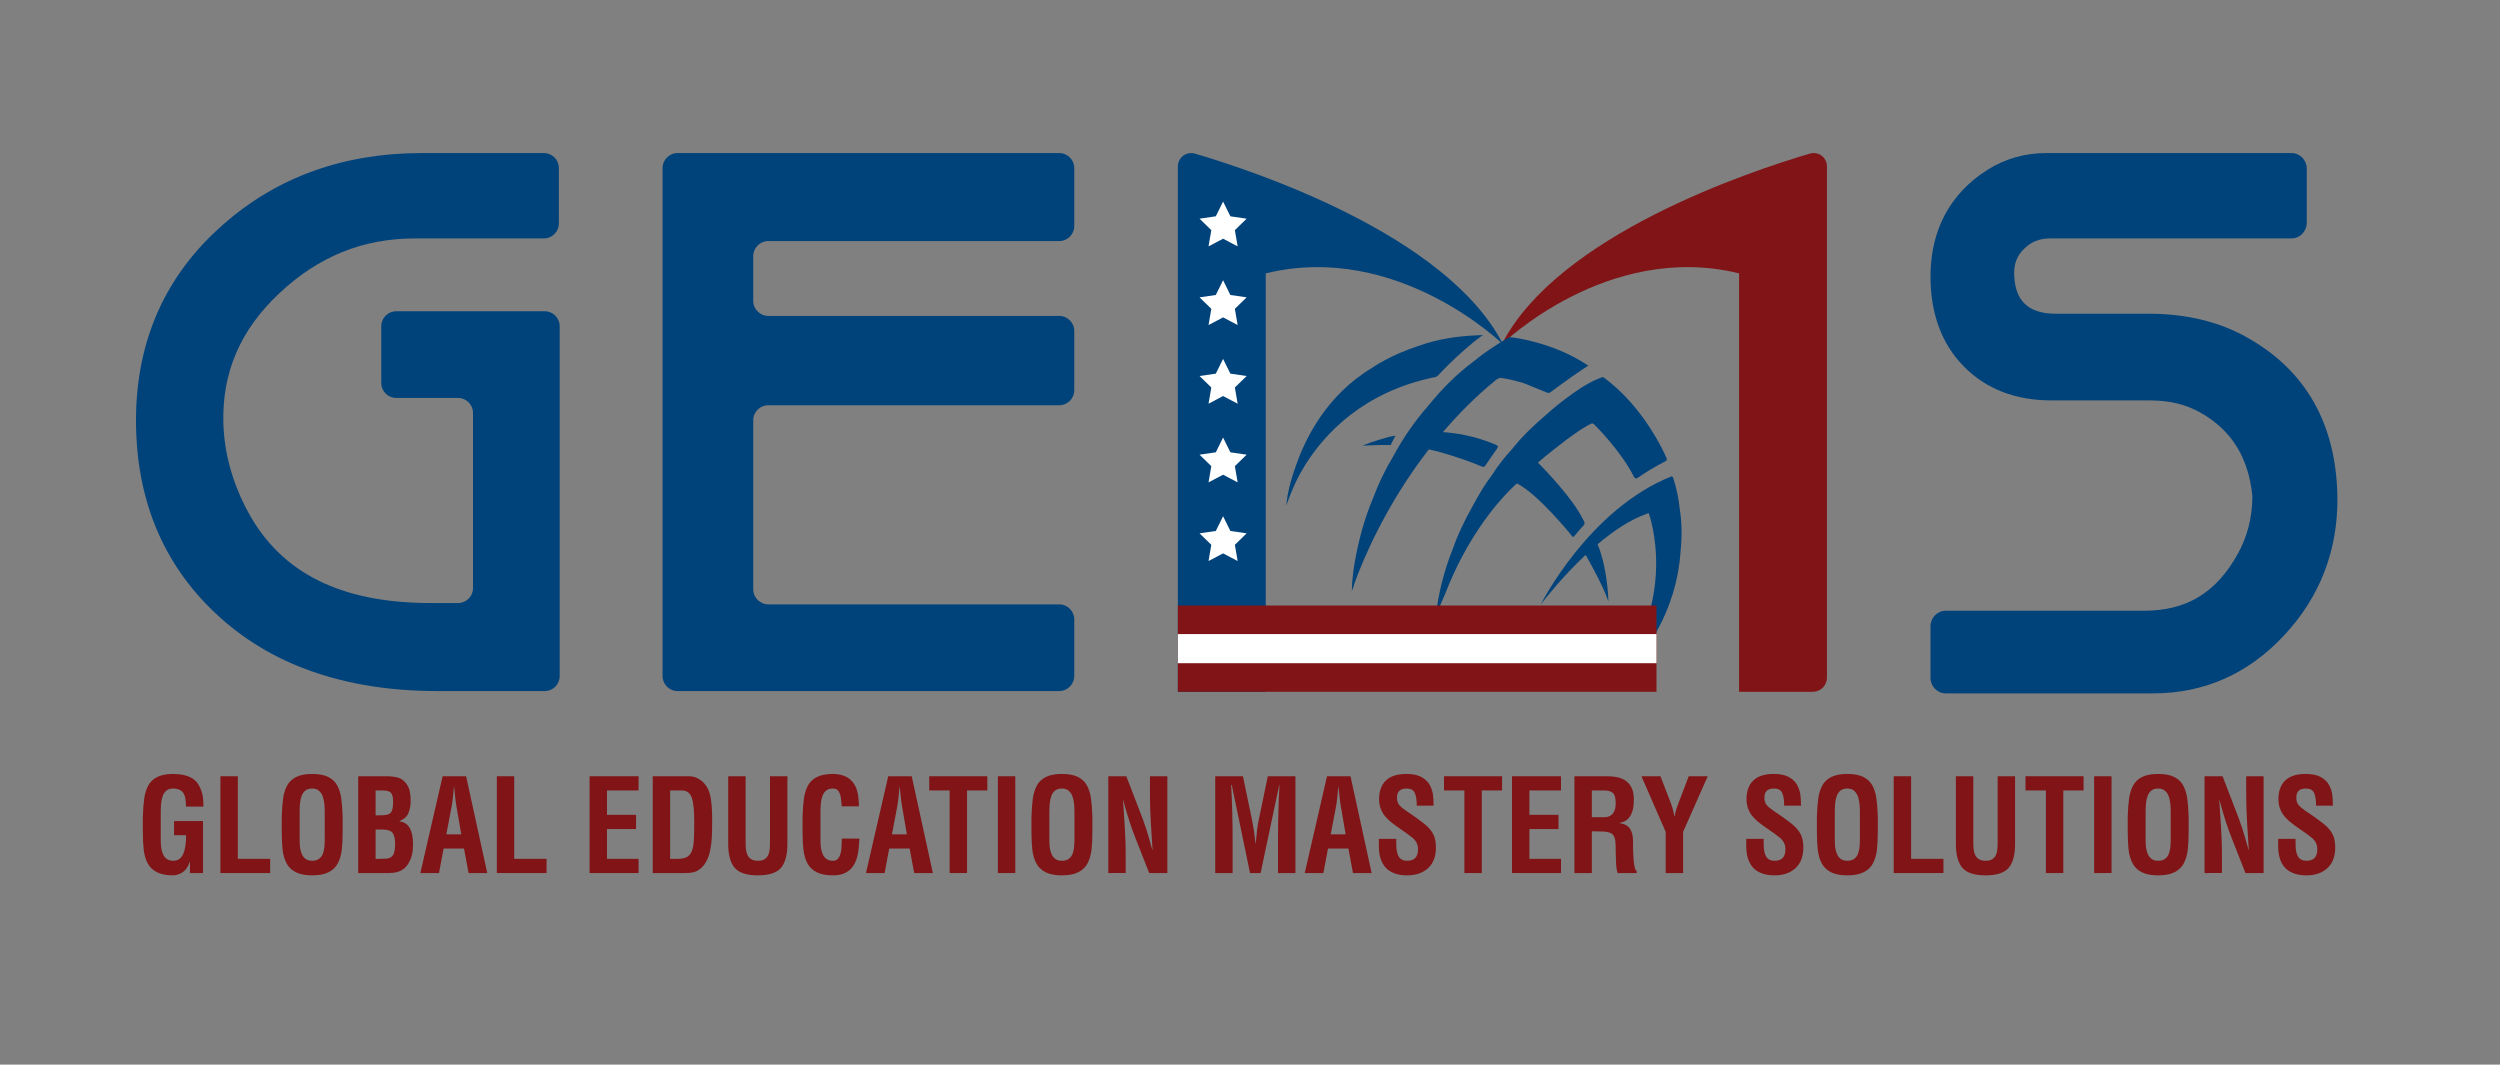 <?xml version="1.0" encoding="UTF-8" standalone="no"?>
<!-- Created with Inkscape (http://www.inkscape.org/) -->

<svg
   version="1.1"
   id="svg2"
   width="443.556"
   height="188.889"
   viewBox="0 0 443.556 188.889"
   sodipodi:docname="GEMS logo 2024 final.ai"
   xmlns:inkscape="http://www.inkscape.org/namespaces/inkscape"
   xmlns:sodipodi="http://sodipodi.sourceforge.net/DTD/sodipodi-0.dtd"
   xmlns="http://www.w3.org/2000/svg"
   xmlns:svg="http://www.w3.org/2000/svg">
  <rect x="0" y="0" width="443.556" height="188.889" fill="#808080" stroke="none"/>
  <defs
     id="defs6">
    <clipPath
       clipPathUnits="userSpaceOnUse"
       id="clipPath16">
      <path
         d="M 0,141.667 H 332.667 V 0 H 0 Z"
         id="path14" />
    </clipPath>
  </defs>
  <sodipodi:namedview
     id="namedview4"
     pagecolor="#ffffff"
     bordercolor="#000000"
     borderopacity="0.25"
     inkscape:showpageshadow="2"
     inkscape:pageopacity="0.0"
     inkscape:pagecheckerboard="0"
     inkscape:deskcolor="#d1d1d1" />
  <g
     id="g8"
     inkscape:groupmode="layer"
     inkscape:label="GEMS logo 2024 final"
     transform="matrix(1.333,0,0,-1.333,0,188.889)">
    <g
       id="g10">
      <g
         id="g12"
         clip-path="url(#clipPath16)">
        <g
           id="g18"
           transform="translate(72.504,100.274)">
          <path
             d="m 0,0 h -19.767 c -1.099,0 -1.99,-0.891 -1.99,-1.989 v -7.56 c 0,-1.099 0.891,-1.99 1.99,-1.99 h 8.23 c 1.099,0 1.989,-0.89 1.989,-1.989 v -23.32 c 0,-1.099 -0.89,-1.989 -1.989,-1.989 h -3.611 c -11.974,0 -19.94,3.975 -24.355,12.151 -2.071,3.834 -3.171,7.837 -3.274,11.888 -0.154,6.706 2.275,12.32 7.422,17.166 5.236,4.93 11.151,7.326 18.084,7.326 h 5.057 0.462 1.816 2.441 2.278 2.44 2.278 0.391 c 0.578,0 1.094,0.251 1.458,0.645 0.327,0.354 0.532,0.824 0.532,1.345 v 7.383 c 0,1.099 -0.891,1.989 -1.99,1.989 h -0.391 -2.278 -2.44 -2.278 -2.441 -1.816 -0.462 -4.172 c -10.378,0 -19.266,-3.203 -26.402,-9.504 -7.707,-6.729 -11.614,-15.503 -11.614,-26.079 0,-10.404 3.544,-19.026 10.529,-25.625 7.282,-6.901 17.244,-10.401 29.61,-10.401 H 0 c 1.099,0 1.99,0.891 1.99,1.99 V -1.989 C 1.99,-0.891 1.099,0 0,0"
             style="fill:#00427a;fill-opacity:1;fill-rule:nonzero;stroke:none"
             id="path20" />
        </g>
        <g
           id="g22"
           transform="translate(299.075,96.792)">
          <path
             d="m 0,0 c -3.704,2.093 -8.109,3.154 -13.095,3.154 h -12.404 c -1.391,0 -2.53,0.276 -3.387,0.786 -0.93,0.597 -2.01,1.646 -2.103,4.454 -0.034,1.409 0.361,2.447 1.28,3.365 0.969,0.969 2.087,1.42 3.516,1.42 H 5.94 c 0.588,0 1.112,0.264 1.48,0.679 0.33,0.372 0.537,0.864 0.537,1.41 v 7.181 c 0,1.154 -0.903,2.089 -2.017,2.089 h -7.028 -25.625 c -2.863,0 -5.513,-0.76 -7.873,-2.259 -4.934,-3.128 -7.541,-8.024 -7.541,-14.157 0,-4.983 1.506,-9.031 4.476,-12.027 2.942,-2.972 6.856,-4.48 11.632,-4.48 h 13.098 c 2.634,0 4.866,-0.55 6.829,-1.683 4.037,-2.325 6.262,-5.898 6.795,-10.918 0.012,-0.116 0.018,-0.236 0.015,-0.352 -0.049,-2.753 -0.69,-5.207 -1.954,-7.489 -2.855,-5.152 -6.812,-7.552 -12.452,-7.552 H -40.11 c -1.114,0 -2.017,-0.935 -2.017,-2.089 v -6.822 c 0,-1.153 0.903,-2.088 2.017,-2.088 h 27.631 c 6.798,0 12.669,2.608 17.45,7.752 4.753,5.114 7.129,11.274 7.063,18.331 C 11.896,-11.548 7.842,-4.38 0,0"
             style="fill:#00427a;fill-opacity:1;fill-rule:nonzero;stroke:none"
             id="path24" />
        </g>
        <g
           id="g26"
           transform="translate(102.265,109.615)">
          <path
             d="m 0,0 h 38.712 c 1.11,0 2.01,0.9 2.01,2.01 v 7.696 c 0,1.11 -0.9,2.009 -2.01,2.009 h -50.78 c -1.11,0 -2.01,-0.899 -2.01,-2.009 v -67.59 c 0,-1.11 0.9,-2.01 2.01,-2.01 h 50.78 c 0.598,0 1.129,0.267 1.497,0.682 0.315,0.355 0.513,0.816 0.513,1.328 v 7.519 c 0,1.11 -0.9,2.01 -2.01,2.01 H 31.249 0 c -1.11,0 -2.01,0.9 -2.01,2.01 v 22.484 c 0,1.11 0.9,2.009 2.01,2.009 h 38.712 c 1.11,0 2.01,0.9 2.01,2.01 v 7.873 c 0,1.11 -0.9,2.009 -2.01,2.009 L 0,-9.96 c -1.11,0 -2.01,0.9 -2.01,2.01 v 5.94 C -2.01,-0.9 -1.11,0 0,0"
             style="fill:#00427a;fill-opacity:1;fill-rule:nonzero;stroke:none"
             id="path28" />
        </g>
        <g
           id="g30"
           transform="translate(243.166,119.556)">
          <path
             d="m 0,0 v -68.049 c 0,-1.039 -0.842,-1.882 -1.881,-1.882 h -9.813 v 55.694 c -17.543,4.291 -31.588,-9.456 -31.588,-9.456 7.425,14.574 33.207,23.101 41.02,25.394 C -1.127,2.034 0,1.182 0,0"
             style="fill:#801416;fill-opacity:1;fill-rule:nonzero;stroke:none"
             id="path32" />
        </g>
        <g
           id="g34"
           transform="translate(156.776,119.547)">
          <path
             d="m 0,0 v -69.922 h 11.694 v 55.693 c 17.543,4.292 31.588,-9.456 31.588,-9.456 C 35.86,-9.115 10.094,-0.589 2.27,1.708 1.132,2.042 0,1.186 0,0"
             style="fill:#00427a;fill-opacity:1;fill-rule:nonzero;stroke:none"
             id="path36" />
        </g>
        <g
           id="g38"
           transform="translate(162.793,114.874)">
          <path
             d="M 0,0 0.969,-1.963 3.135,-2.278 1.568,-3.806 1.938,-5.964 0,-4.945 l -1.938,-1.019 0.37,2.158 -1.567,1.528 2.166,0.315 z"
             style="fill:#ffffff;fill-opacity:1;fill-rule:nonzero;stroke:none"
             id="path40" />
        </g>
        <g
           id="g42"
           transform="translate(162.793,104.403)">
          <path
             d="M 0,0 0.969,-1.963 3.135,-2.278 1.568,-3.806 1.938,-5.964 0,-4.945 l -1.938,-1.019 0.37,2.158 -1.567,1.528 2.166,0.315 z"
             style="fill:#ffffff;fill-opacity:1;fill-rule:nonzero;stroke:none"
             id="path44" />
        </g>
        <g
           id="g46"
           transform="translate(162.793,93.933)">
          <path
             d="M 0,0 0.969,-1.963 3.135,-2.278 1.568,-3.806 1.938,-5.964 0,-4.945 l -1.938,-1.019 0.37,2.158 -1.567,1.528 2.166,0.315 z"
             style="fill:#ffffff;fill-opacity:1;fill-rule:nonzero;stroke:none"
             id="path48" />
        </g>
        <g
           id="g50"
           transform="translate(162.793,83.463)">
          <path
             d="M 0,0 0.969,-1.963 3.135,-2.278 1.568,-3.806 1.938,-5.964 0,-4.945 l -1.938,-1.019 0.37,2.158 -1.567,1.528 2.166,0.315 z"
             style="fill:#ffffff;fill-opacity:1;fill-rule:nonzero;stroke:none"
             id="path52" />
        </g>
        <g
           id="g54"
           transform="translate(162.793,72.993)">
          <path
             d="M 0,0 0.969,-1.963 3.135,-2.278 1.568,-3.806 1.938,-5.964 0,-4.945 l -1.938,-1.019 0.37,2.158 -1.567,1.528 2.166,0.315 z"
             style="fill:#ffffff;fill-opacity:1;fill-rule:nonzero;stroke:none"
             id="path56" />
        </g>
        <g
           id="g58"
           transform="translate(183.536,83.162)">
          <path
             d="m 0,0 c -0.736,-0.214 -1.442,-0.463 -2.137,-0.753 -0.031,-0.012 -0.05,-0.019 -0.05,-0.019 1.679,0.076 2.643,0.089 3.175,0.087 0.403,-0.002 0.566,-0.012 0.566,-0.012 L 2.2,0.553 C 1.622,0.485 0.787,0.252 0,0"
             style="fill:#00427a;fill-opacity:1;fill-rule:nonzero;stroke:none"
             id="path60" />
        </g>
        <g
           id="g62"
           transform="translate(205.286,89.727)">
          <path
             d="m 0,0 c 0.07,-0.031 0.139,-0.062 0.208,-0.094 0.023,-0.003 0.05,-0.007 0.05,-0.007 0,0 -0.094,0.038 -0.258,0.101"
             style="fill:#00427a;fill-opacity:1;fill-rule:nonzero;stroke:none"
             id="path64" />
        </g>
        <g
           id="g66"
           transform="translate(192.769,93.142)">
          <path
             d="M 0,0 C 0.036,0.035 0.069,0.068 0.105,0.104 0.07,0.069 0.035,0.035 0,0"
             style="fill:#00427a;fill-opacity:1;fill-rule:nonzero;stroke:none"
             id="path68" />
        </g>
        <g
           id="g70"
           transform="translate(197.217,97.1)">
          <path
             d="m 0,0 c -0.203,-0.004 -0.403,-0.023 -0.606,-0.031 -2.623,-0.097 -5.184,-0.49 -7.656,-1.358 -3.975,-1.273 -6.302,-2.954 -6.302,-2.954 -6.099,-3.644 -8.997,-9.45 -10.345,-13.555 -0.072,-0.21 -0.151,-0.416 -0.217,-0.628 -0.399,-1.264 -0.717,-2.547 -0.862,-3.867 -0.028,-0.2 -0.038,-0.308 -0.038,-0.308 0.446,1.231 0.926,2.443 1.511,3.613 0.297,0.595 0.629,1.164 0.97,1.726 2.655,4.271 7.838,9.853 17.367,11.781 0.235,0.039 0.365,0.203 0.505,0.354 0.399,0.434 0.808,0.855 1.225,1.269 0.035,0.034 0.071,0.068 0.106,0.103 1.172,1.137 2.829,2.662 4.319,3.73 0.062,0.045 0.126,0.093 0.187,0.136 z"
             style="fill:#00427a;fill-opacity:1;fill-rule:nonzero;stroke:none"
             id="path72" />
        </g>
        <g
           id="g74"
           transform="translate(223.335,65.525)">
          <path
             d="M 0,0 C 0.006,0.03 0.012,0.061 0.018,0.092 0.049,0.267 0.077,0.444 0.104,0.622 0.206,1.22 0.279,1.823 0.319,2.433 0.338,2.658 0.36,2.88 0.374,3.108 0.552,4.934 0.515,6.754 0.221,8.568 0.089,9.882 -0.19,11.166 -0.588,12.423 h 0.001 c -0.005,0.034 -0.017,0.051 -0.024,0.078 -0.013,0.04 -0.023,0.079 -0.035,0.119 -0.001,0.001 -0.002,0 -0.003,0.002 -0.081,0.152 -0.2,0.152 -0.2,0.152 C -11.89,8.399 -18.27,-4.285 -18.27,-4.285 c 0,0 0.02,0.025 0.057,0.074 0.39,0.51 2.762,3.568 5.926,6.534 0.197,-0.342 1.804,-3.142 2.684,-5.275 l 0.35,-0.93 c -0.016,0.621 -0.059,1.207 -0.119,1.761 -0.313,3.26 -1.052,5.22 -1.325,5.855 2.027,1.715 4.264,3.248 6.468,4.026 l 0.042,0.016 c 0,0 0.267,0.138 0.302,0.079 0.035,-0.059 4.337,-11.867 -5.314,-23.161 0,0 0.065,0.045 0.176,0.129 0.149,0.101 0.3,0.201 0.434,0.319 0.093,0.081 0.18,0.169 0.272,0.251 C -6.308,-12.893 -1.455,-8.021 0,0"
             style="fill:#00427a;fill-opacity:1;fill-rule:nonzero;stroke:none"
             id="path76" />
        </g>
        <g
           id="g78"
           transform="translate(201.187,96.803)">
          <path
             d="M 0,0 C -0.097,0.007 -0.072,0.007 -0.145,0.003 -0.278,-0.008 -0.406,-0.04 -0.533,-0.114 -2.06,-1.012 -3.549,-1.963 -4.91,-3.103 c -2.328,-1.71 -4.343,-3.742 -6.158,-5.981 -1.804,-2.052 -3.346,-4.285 -4.644,-6.687 -1.098,-1.82 -2.014,-3.727 -2.756,-5.717 -1.008,-2.398 -1.706,-4.888 -2.215,-7.434 -0.321,-1.603 -0.549,-3.218 -0.579,-4.865 0.159,0.386 0.284,0.778 0.402,1.173 1.014,2.798 4.028,10.197 9.851,17.707 2.237,-0.5 4.491,-1.289 5.832,-1.8 0.397,-0.158 0.796,-0.314 1.192,-0.476 0.232,-0.095 0.363,-0.09 0.515,0.14 0.486,0.738 0.994,1.463 1.508,2.183 0.106,0.148 0.154,0.265 0.116,0.364 -0.018,0.08 -0.068,0.12 -0.068,0.12 -2.991,1.323 -5.78,1.671 -7.222,1.76 2.038,2.383 4.325,4.71 6.975,6.876 -10e-4,0.005 0.034,0.028 0.033,0.032 0,0 0.203,0.194 0.586,0.318 0.349,-0.037 1.47,-0.187 3.114,-0.689 0.133,-0.053 0.263,-0.105 0.396,-0.158 l 2.703,-1.098 c 0.227,-0.113 0.379,-0.075 0.566,0.074 0,0 2.649,1.969 4.32,3.067 0.22,0.14 0.433,0.275 0.661,0.419 C 5.502,-0.577 0,0 0,0"
             style="fill:#00427a;fill-opacity:1;fill-rule:nonzero;stroke:none"
             id="path80" />
        </g>
        <g
           id="g82"
           transform="translate(221.809,80.746)">
          <path
             d="m 0,0 c -0.12,0.274 -0.25,0.542 -0.375,0.813 -0.921,1.89 -3.569,6.698 -8.073,9.969 -0.018,-0.006 -0.039,-0.015 -0.057,-0.021 -0.006,0 -0.011,-0.002 -0.016,-0.003 -0.118,-0.04 -0.323,-0.118 -0.483,-0.179 -2.991,-1.177 -6.912,-4.733 -6.912,-4.733 l -0.048,-0.043 c -1.667,-1.422 -3.254,-2.928 -4.618,-4.656 -0.984,-1.072 -1.889,-2.206 -2.661,-3.443 -0.796,-1.048 -1.492,-2.159 -2.118,-3.316 -0.02,-0.035 -0.04,-0.072 -0.06,-0.107 -0.083,-0.148 -0.167,-0.297 -0.25,-0.445 -0.021,-0.035 -0.041,-0.071 -0.061,-0.107 -0.041,-0.076 -0.081,-0.151 -0.122,-0.227 -0.995,-1.779 -1.884,-3.608 -2.563,-5.534 -1.179,-2.929 -1.937,-5.965 -2.312,-9.103 0.396,1.035 0.826,2.052 1.272,3.061 2.864,7.391 6.735,11.901 8.54,13.73 0.186,0.185 0.449,0.443 0.673,0.655 0.209,0.193 0.338,0.304 0.338,0.304 2.906,-1.469 7.406,-7.094 7.406,-7.094 l 0.027,-0.02 c 0.106,-0.035 0.125,0 0.235,0.134 0.386,0.471 0.784,0.933 1.193,1.385 0.114,0.127 0.151,0.244 0.135,0.368 l 0.004,-0.002 c -10e-4,0.003 -0.004,0.007 -0.005,0.01 -0.011,0.075 -0.036,0.152 -0.089,0.239 -0.027,0.047 -0.058,0.092 -0.086,0.138 -1.352,2.83 -5.212,6.792 -6.031,7.615 1,0.846 3.307,2.757 5.364,4.155 0.161,0.104 0.319,0.212 0.482,0.314 0.506,0.31 1.088,0.653 1.305,0.731 0.097,0.019 0.197,0.019 0.306,-0.085 0,0 3.65,-3.576 5.358,-7.076 0,0 -0.005,0.023 -0.015,0.062 0.129,-0.249 0.265,-0.286 0.532,-0.1 1.141,0.795 2.339,1.499 3.574,2.137 C 0.009,-0.361 0.118,-0.27 0,0"
             style="fill:#00427a;fill-opacity:1;fill-rule:nonzero;stroke:none"
             id="path84" />
        </g>
        <path
           d="M 220.477,61.109 H 156.775 V 49.626 h 63.702 z"
           style="fill:#801416;fill-opacity:1;fill-rule:nonzero;stroke:none"
           id="path86" />
        <path
           d="m 220.477,53.428 h -63.702 v 3.877 h 63.702 z"
           style="fill:#ffffff;fill-opacity:1;fill-rule:nonzero;stroke:none"
           id="path88" />
        <g
           id="g90"
           transform="translate(19.012,32.971)">
          <path
             d="m 0,0 c 0.033,0.996 0.094,1.812 0.182,2.448 0.088,0.635 0.262,1.202 0.521,1.7 0.259,0.498 0.659,0.884 1.2,1.159 0.54,0.275 1.258,0.412 2.151,0.412 C 5.136,5.708 5.991,5.504 6.62,5.109 7.249,4.714 7.689,3.99 7.943,2.937 8.01,2.662 8.048,2.244 8.059,1.683 V 1.374 H 5.742 C 5.731,1.775 5.709,2.104 5.676,2.362 5.643,2.619 5.571,2.854 5.461,3.066 5.351,3.277 5.182,3.446 4.957,3.572 4.73,3.698 4.429,3.767 4.054,3.779 3.679,3.779 3.378,3.69 3.152,3.512 2.926,3.335 2.758,3.094 2.648,2.791 2.538,2.487 2.466,2.156 2.433,1.795 2.399,1.434 2.383,1.014 2.383,0.533 V -3.04 c 0,-0.355 0.016,-0.681 0.05,-0.979 0.033,-0.297 0.105,-0.586 0.215,-0.867 0.11,-0.281 0.278,-0.51 0.504,-0.687 0.226,-0.177 0.527,-0.266 0.902,-0.266 0.607,0 1.043,0.292 1.308,0.876 0.264,0.584 0.397,1.425 0.397,2.525 H 4.154 v 1.889 H 8.01 V -7.471 H 6.272 v 1.477 H 6.239 C 6.029,-6.612 5.734,-7.056 5.354,-7.325 4.973,-7.594 4.54,-7.746 4.054,-7.78 c -0.915,0 -1.649,0.143 -2.2,0.429 -0.552,0.287 -0.96,0.687 -1.225,1.203 C 0.364,-5.633 0.193,-5.041 0.116,-4.371 0.039,-3.701 0,-2.856 0,-1.837 Z"
             style="fill:#801416;fill-opacity:1;fill-rule:nonzero;stroke:none"
             id="path92" />
        </g>
        <g
           id="g94"
           transform="translate(29.339,25.501)">
          <path
             d="M 0,0 V 12.881 H 2.316 V 1.889 H 6.619 V 0 Z"
             style="fill:#801416;fill-opacity:1;fill-rule:nonzero;stroke:none"
             id="path96" />
        </g>
        <g
           id="g98"
           transform="translate(39.881,29.932)">
          <path
             d="M 0,0 C 0,-0.355 0.017,-0.682 0.049,-0.979 0.083,-1.277 0.154,-1.566 0.265,-1.846 0.375,-2.127 0.543,-2.356 0.77,-2.533 0.996,-2.711 1.296,-2.8 1.671,-2.8 c 0.386,0 0.698,0.092 0.935,0.275 0.237,0.183 0.406,0.421 0.505,0.713 0.099,0.292 0.163,0.592 0.19,0.902 0.028,0.309 0.042,0.681 0.042,1.116 V 3.503 C 3.343,3.95 3.329,4.345 3.301,4.688 3.274,5.032 3.208,5.367 3.103,5.693 2.998,6.02 2.83,6.289 2.598,6.5 2.366,6.712 2.057,6.818 1.671,6.818 1.296,6.818 0.996,6.729 0.77,6.552 0.543,6.375 0.375,6.134 0.265,5.831 0.154,5.527 0.083,5.195 0.049,4.834 0.017,4.474 0,4.053 0,3.572 Z m -2.383,3.04 c 0.033,0.996 0.093,1.812 0.182,2.447 0.088,0.636 0.262,1.202 0.521,1.7 0.259,0.499 0.659,0.885 1.2,1.16 0.541,0.275 1.258,0.412 2.151,0.412 0.894,0 1.611,-0.137 2.152,-0.412 C 4.363,8.072 4.763,7.686 5.022,7.187 5.282,6.689 5.455,6.123 5.543,5.487 5.632,4.852 5.693,4.036 5.726,3.04 V 1.202 C 5.726,0.183 5.687,-0.661 5.61,-1.331 5.533,-2.001 5.362,-2.593 5.097,-3.109 4.832,-3.624 4.424,-4.025 3.872,-4.311 3.32,-4.597 2.587,-4.74 1.671,-4.74 c -0.916,0 -1.649,0.143 -2.201,0.429 -0.552,0.286 -0.959,0.687 -1.224,1.202 -0.265,0.516 -0.436,1.108 -0.513,1.778 -0.078,0.67 -0.116,1.514 -0.116,2.533 z"
             style="fill:#801416;fill-opacity:1;fill-rule:nonzero;stroke:none"
             id="path100" />
        </g>
        <g
           id="g102"
           transform="translate(50.489,27.39)">
          <path
             d="M 0,0 C 0.43,0 0.736,0.009 0.918,0.026 1.1,0.043 1.257,0.08 1.39,0.137 1.677,0.263 1.867,0.486 1.961,0.807 2.054,1.127 2.102,1.5 2.102,1.923 2.102,2.656 1.988,3.169 1.762,3.46 1.536,3.752 1.081,3.898 0.397,3.898 H -0.497 V 0 Z m -0.066,5.788 c 0.452,0 0.805,0.025 1.059,0.077 C 1.247,5.917 1.445,6.04 1.588,6.234 1.754,6.486 1.837,6.95 1.837,7.625 1.837,8.141 1.751,8.513 1.58,8.742 1.409,8.971 1.075,9.091 0.579,9.103 H -0.497 V 5.788 Z m -2.747,-7.677 v 12.881 h 3.739 c 0.618,0 1.137,-0.06 1.556,-0.18 C 2.901,10.691 3.26,10.436 3.558,10.047 3.8,9.727 3.963,9.386 4.046,9.025 4.128,8.665 4.17,8.232 4.17,7.729 4.17,7.076 4.065,6.518 3.855,6.054 3.646,5.59 3.254,5.25 2.681,5.032 V 4.998 C 3.31,4.906 3.767,4.603 4.054,4.087 4.341,3.572 4.484,2.879 4.484,2.009 4.484,1.391 4.429,0.864 4.319,0.429 4.076,-0.384 3.715,-0.973 3.235,-1.339 2.755,-1.706 2.102,-1.889 1.274,-1.889 Z"
             style="fill:#801416;fill-opacity:1;fill-rule:nonzero;stroke:none"
             id="path104" />
        </g>
        <g
           id="g106"
           transform="translate(59.408,30.653)">
          <path
             d="M 0,0 H 1.986 L 1.357,3.658 C 1.291,3.979 1.225,4.465 1.159,5.118 L 1.125,5.444 C 1.114,5.662 1.087,5.948 1.043,6.303 H 1.01 C 0.965,5.948 0.938,5.662 0.927,5.444 L 0.894,5.118 C 0.828,4.465 0.761,3.979 0.695,3.658 Z M -3.458,-5.152 -0.496,7.729 H 2.631 L 5.445,-5.152 H 2.962 L 2.35,-1.889 h -2.714 l -0.612,-3.263 z"
             style="fill:#801416;fill-opacity:1;fill-rule:nonzero;stroke:none"
             id="path108" />
        </g>
        <g
           id="g110"
           transform="translate(66.127,25.501)">
          <path
             d="M 0,0 V 12.881 H 2.316 V 1.889 H 6.619 V 0 Z"
             style="fill:#801416;fill-opacity:1;fill-rule:nonzero;stroke:none"
             id="path112" />
        </g>
        <g
           id="g114"
           transform="translate(78.472,25.501)">
          <path
             d="M 0,0 V 12.881 H 6.52 V 10.992 H 2.317 V 7.746 H 6.189 V 5.856 H 2.317 V 1.889 H 6.52 V 0 Z"
             style="fill:#801416;fill-opacity:1;fill-rule:nonzero;stroke:none"
             id="path116" />
        </g>
        <g
           id="g118"
           transform="translate(90.205,27.39)">
          <path
             d="M 0,0 C 0.519,0 0.924,0.08 1.216,0.24 1.509,0.401 1.727,0.658 1.87,1.013 2.014,1.368 2.104,1.835 2.143,2.413 2.182,2.991 2.201,3.807 2.201,4.86 2.201,6.44 2.088,7.542 1.862,8.167 1.636,8.791 1.186,9.103 0.513,9.103 H -1.009 V 0 Z m -3.326,-1.889 v 12.881 h 4.832 c 0.165,0 0.348,-0.02 0.546,-0.06 C 2.251,10.891 2.449,10.82 2.648,10.717 3.167,10.465 3.585,10.07 3.906,9.532 4.159,9.108 4.336,8.544 4.435,7.84 4.535,7.136 4.584,6.217 4.584,5.083 4.584,4.225 4.57,3.503 4.543,2.92 4.515,2.336 4.443,1.749 4.328,1.159 4.212,0.569 4.021,0.04 3.757,-0.429 3.492,-0.899 3.133,-1.271 2.681,-1.546 2.449,-1.683 2.195,-1.775 1.92,-1.82 1.644,-1.866 1.324,-1.889 0.96,-1.889 Z"
             style="fill:#801416;fill-opacity:1;fill-rule:nonzero;stroke:none"
             id="path120" />
        </g>
        <g
           id="g122"
           transform="translate(102.485,38.382)">
          <path
             d="m 0,0 h 2.317 v -8.982 c 0,-1.477 -0.287,-2.548 -0.86,-3.212 -0.574,-0.664 -1.595,-0.996 -3.062,-0.996 -1.478,0 -2.507,0.332 -3.086,0.996 -0.58,0.664 -0.869,1.735 -0.869,3.212 V 0 h 2.316 v -8.776 c 0,-0.378 0.017,-0.704 0.05,-0.979 0.033,-0.275 0.102,-0.524 0.207,-0.747 0.105,-0.224 0.27,-0.404 0.497,-0.541 0.225,-0.138 0.526,-0.207 0.902,-0.207 0.363,0 0.653,0.069 0.868,0.207 0.216,0.137 0.375,0.317 0.48,0.541 0.105,0.223 0.171,0.472 0.198,0.747 C -0.014,-9.48 0,-9.154 0,-8.776 Z"
             style="fill:#801416;fill-opacity:1;fill-rule:nonzero;stroke:none"
             id="path124" />
        </g>
        <g
           id="g126"
           transform="translate(114.384,30.086)">
          <path
             d="M 0,0 C 0,-0.034 -0.006,-0.154 -0.017,-0.36 -0.039,-0.566 -0.05,-0.693 -0.05,-0.738 -0.083,-1.368 -0.163,-1.929 -0.29,-2.421 -0.417,-2.914 -0.612,-3.346 -0.877,-3.718 -1.142,-4.09 -1.49,-4.379 -1.92,-4.585 c -0.43,-0.207 -0.96,-0.31 -1.589,-0.31 -0.915,0 -1.649,0.144 -2.2,0.43 -0.552,0.286 -0.96,0.687 -1.225,1.202 -0.265,0.515 -0.436,1.108 -0.513,1.778 -0.077,0.67 -0.116,1.514 -0.116,2.533 v 1.837 c 0.033,0.996 0.094,1.812 0.182,2.448 0.088,0.635 0.262,1.202 0.521,1.7 0.259,0.498 0.659,0.884 1.2,1.159 0.54,0.275 1.258,0.412 2.151,0.412 2.096,-0.034 3.227,-1.145 3.393,-3.331 0.033,-0.333 0.05,-0.659 0.05,-0.979 H -2.35 c -0.011,0.068 -0.023,0.206 -0.033,0.412 -0.022,0.309 -0.05,0.558 -0.083,0.747 -0.033,0.189 -0.086,0.38 -0.157,0.575 -0.072,0.195 -0.18,0.349 -0.323,0.464 -0.143,0.114 -0.331,0.172 -0.563,0.172 -0.375,0 -0.676,-0.089 -0.902,-0.267 C -4.637,6.22 -4.805,5.979 -4.915,5.676 -5.025,5.373 -5.097,5.041 -5.13,4.68 -5.164,4.319 -5.18,3.899 -5.18,3.418 v -3.572 c 0,-0.355 0.016,-0.682 0.05,-0.979 0.033,-0.298 0.105,-0.587 0.215,-0.867 0.11,-0.281 0.278,-0.51 0.504,-0.688 0.226,-0.177 0.527,-0.266 0.902,-0.266 0.265,0 0.475,0.083 0.629,0.249 0.155,0.166 0.271,0.378 0.348,0.636 0.077,0.257 0.127,0.521 0.149,0.79 0.022,0.269 0.033,0.564 0.033,0.884 0.011,0.183 0.017,0.315 0.017,0.395 z"
             style="fill:#801416;fill-opacity:1;fill-rule:nonzero;stroke:none"
             id="path128" />
        </g>
        <g
           id="g130"
           transform="translate(118.719,30.653)">
          <path
             d="M 0,0 H 1.986 L 1.357,3.658 C 1.291,3.979 1.225,4.465 1.159,5.118 L 1.125,5.444 C 1.114,5.662 1.087,5.948 1.043,6.303 H 1.01 C 0.965,5.948 0.938,5.662 0.927,5.444 L 0.894,5.118 C 0.828,4.465 0.761,3.979 0.695,3.658 Z M -3.458,-5.152 -0.496,7.729 H 2.631 L 5.445,-5.152 H 2.962 L 2.35,-1.889 h -2.714 l -0.612,-3.263 z"
             style="fill:#801416;fill-opacity:1;fill-rule:nonzero;stroke:none"
             id="path132" />
        </g>
        <g
           id="g134"
           transform="translate(123.684,38.382)">
          <path
             d="M 0,0 H 7.729 V -1.889 H 5.031 V -12.881 H 2.714 v 10.992 l -2.714,0 z"
             style="fill:#801416;fill-opacity:1;fill-rule:nonzero;stroke:none"
             id="path136" />
        </g>
        <path
           d="m 132.819,38.382 h 2.316 V 25.501 h -2.316 z"
           style="fill:#801416;fill-opacity:1;fill-rule:nonzero;stroke:none"
           id="path138" />
        <g
           id="g140"
           transform="translate(139.67,29.932)">
          <path
             d="M 0,0 C 0,-0.355 0.017,-0.682 0.049,-0.979 0.083,-1.277 0.154,-1.566 0.265,-1.846 0.375,-2.127 0.543,-2.356 0.77,-2.533 0.996,-2.711 1.296,-2.8 1.671,-2.8 c 0.386,0 0.698,0.092 0.935,0.275 0.237,0.183 0.406,0.421 0.505,0.713 0.099,0.292 0.163,0.592 0.19,0.902 0.028,0.309 0.042,0.681 0.042,1.116 V 3.503 C 3.343,3.95 3.329,4.345 3.301,4.688 3.274,5.032 3.208,5.367 3.103,5.693 2.998,6.02 2.83,6.289 2.598,6.5 2.366,6.712 2.057,6.818 1.671,6.818 1.296,6.818 0.996,6.729 0.77,6.552 0.543,6.375 0.375,6.134 0.265,5.831 0.154,5.527 0.083,5.195 0.049,4.834 0.017,4.474 0,4.053 0,3.572 Z m -2.383,3.04 c 0.033,0.996 0.093,1.812 0.182,2.447 0.088,0.636 0.262,1.202 0.521,1.7 0.259,0.499 0.659,0.885 1.2,1.16 0.541,0.275 1.258,0.412 2.151,0.412 0.894,0 1.611,-0.137 2.152,-0.412 C 4.363,8.072 4.763,7.686 5.022,7.187 5.282,6.689 5.455,6.123 5.543,5.487 5.632,4.852 5.693,4.036 5.726,3.04 V 1.202 C 5.726,0.183 5.687,-0.661 5.61,-1.331 5.533,-2.001 5.362,-2.593 5.097,-3.109 4.832,-3.624 4.424,-4.025 3.872,-4.311 3.32,-4.597 2.587,-4.74 1.671,-4.74 c -0.916,0 -1.649,0.143 -2.201,0.429 -0.552,0.286 -0.959,0.687 -1.224,1.202 -0.265,0.516 -0.436,1.108 -0.513,1.778 -0.078,0.67 -0.116,1.514 -0.116,2.533 z"
             style="fill:#801416;fill-opacity:1;fill-rule:nonzero;stroke:none"
             id="path142" />
        </g>
        <g
           id="g144"
           transform="translate(153.058,38.382)">
          <path
             d="m 0,0 h 2.317 v -12.881 h -2.416 l -1.804,4.586 c -0.298,0.744 -0.576,1.52 -0.836,2.327 -0.259,0.807 -0.532,1.737 -0.819,2.791 h -0.033 c 0.055,-0.767 0.102,-1.428 0.141,-1.984 0.038,-0.555 0.074,-1.119 0.107,-1.692 0.044,-0.744 0.075,-1.417 0.092,-2.018 0.016,-0.601 0.024,-1.13 0.024,-1.588 v -2.422 H -5.543 V 0 h 2.399 l 1.804,-4.688 c 0.308,-0.768 0.592,-1.555 0.852,-2.362 0.259,-0.807 0.527,-1.726 0.802,-2.757 H 0.348 C 0.249,-8.421 0.171,-7.202 0.116,-6.148 0.039,-4.706 0,-3.498 0,-2.524 Z"
             style="fill:#801416;fill-opacity:1;fill-rule:nonzero;stroke:none"
             id="path146" />
        </g>
        <g
           id="g148"
           transform="translate(164.063,25.501)">
          <path
             d="M 0,0 H -2.317 V 12.881 H 1.374 L 2.614,6.904 C 2.791,6.034 2.935,5.043 3.045,3.933 h 0.033 c 0.066,0.755 0.124,1.345 0.173,1.769 0.05,0.423 0.114,0.824 0.191,1.202 l 1.241,5.977 H 8.357 V 0 H 6.04 v 4.053 c 0,2.84 0.066,5.399 0.199,7.677 H 6.206 L 3.723,0 H 2.316 L -0.116,11.73 H -0.199 C -0.066,9.452 0,6.893 0,4.053 Z"
             style="fill:#801416;fill-opacity:1;fill-rule:nonzero;stroke:none"
             id="path150" />
        </g>
        <g
           id="g152"
           transform="translate(177.12,30.653)">
          <path
             d="M 0,0 H 1.986 L 1.357,3.658 C 1.291,3.979 1.225,4.465 1.159,5.118 L 1.125,5.444 C 1.114,5.662 1.087,5.948 1.043,6.303 H 1.01 C 0.965,5.948 0.938,5.662 0.927,5.444 L 0.894,5.118 C 0.828,4.465 0.761,3.979 0.695,3.658 Z M -3.458,-5.152 -0.496,7.729 H 2.631 L 5.445,-5.152 H 2.962 L 2.35,-1.889 h -2.714 l -0.612,-3.263 z"
             style="fill:#801416;fill-opacity:1;fill-rule:nonzero;stroke:none"
             id="path154" />
        </g>
        <g
           id="g156"
           transform="translate(188.572,34.465)">
          <path
             d="M 0,0 C 0,0.744 -0.088,1.311 -0.265,1.701 -0.441,2.09 -0.806,2.285 -1.357,2.285 -1.766,2.285 -2.08,2.19 -2.3,2.001 -2.521,1.812 -2.631,1.506 -2.631,1.082 c 0,-0.435 0.102,-0.77 0.306,-1.004 0.204,-0.235 0.532,-0.507 0.984,-0.816 l 0.033,-0.017 c 0.276,-0.184 0.53,-0.355 0.762,-0.516 0.232,-0.16 0.468,-0.329 0.712,-0.506 0.242,-0.178 0.487,-0.364 0.736,-0.558 0.248,-0.195 0.449,-0.373 0.604,-0.533 0.386,-0.389 0.656,-0.793 0.81,-1.211 0.155,-0.418 0.232,-0.913 0.232,-1.485 0,-1.191 -0.347,-2.107 -1.042,-2.748 -0.695,-0.642 -1.622,-0.962 -2.78,-0.962 -0.673,0 -1.253,0.094 -1.738,0.283 -0.486,0.189 -0.877,0.455 -1.175,0.799 -0.298,0.343 -0.516,0.753 -0.654,1.228 -0.138,0.475 -0.206,1.01 -0.206,1.606 v 0.944 h 2.317 v -0.755 c 0,-0.71 0.112,-1.248 0.338,-1.615 0.226,-0.366 0.599,-0.549 1.118,-0.549 0.96,0 1.44,0.503 1.44,1.511 0,0.366 -0.078,0.687 -0.232,0.962 -0.155,0.275 -0.387,0.521 -0.695,0.738 -0.265,0.218 -0.685,0.521 -1.258,0.911 -0.596,0.4 -1.073,0.75 -1.432,1.047 -0.358,0.298 -0.681,0.636 -0.967,1.014 -0.398,0.606 -0.597,1.265 -0.597,1.975 0,1.11 0.304,1.955 0.911,2.533 0.606,0.578 1.517,0.867 2.73,0.867 0.838,0 1.509,-0.14 2.011,-0.421 C 1.139,3.524 1.503,3.171 1.729,2.748 1.955,2.324 2.096,1.907 2.151,1.495 2.206,1.082 2.234,0.63 2.234,0.138 V 0 Z"
             style="fill:#801416;fill-opacity:1;fill-rule:nonzero;stroke:none"
             id="path158" />
        </g>
        <g
           id="g160"
           transform="translate(192.196,38.382)">
          <path
             d="M 0,0 H 7.729 V -1.889 H 5.031 V -12.881 H 2.714 v 10.992 l -2.714,0 z"
             style="fill:#801416;fill-opacity:1;fill-rule:nonzero;stroke:none"
             id="path162" />
        </g>
        <g
           id="g164"
           transform="translate(201.248,25.501)">
          <path
             d="M 0,0 V 12.881 H 6.52 V 10.992 H 2.317 V 7.746 H 6.189 V 5.856 H 2.317 V 1.889 H 6.52 V 0 Z"
             style="fill:#801416;fill-opacity:1;fill-rule:nonzero;stroke:none"
             id="path166" />
        </g>
        <g
           id="g168"
           transform="translate(211.873,32.937)">
          <path
             d="M 0,0 H 1.82 C 2.228,0.023 2.557,0.186 2.805,0.49 3.053,0.793 3.177,1.248 3.177,1.855 3.177,2.53 3.059,2.98 2.821,3.203 2.584,3.426 2.217,3.543 1.721,3.555 H 0 Z M 0,-1.889 V -7.437 H -2.317 V 5.444 H 2.068 C 2.598,5.444 3.075,5.393 3.5,5.29 3.924,5.187 4.294,5.015 4.608,4.774 4.923,4.534 5.166,4.213 5.337,3.813 5.508,3.412 5.593,2.925 5.593,2.353 5.593,1.963 5.565,1.6 5.511,1.262 5.455,0.924 5.356,0.612 5.213,0.326 5.069,0.04 4.874,-0.197 4.625,-0.386 4.377,-0.575 4.065,-0.699 3.69,-0.756 V -0.79 c 0.651,-0.092 1.112,-0.338 1.382,-0.738 0.27,-0.401 0.406,-0.934 0.406,-1.597 0,-0.527 0.005,-0.994 0.016,-1.4 C 5.505,-4.932 5.527,-5.327 5.56,-5.71 5.593,-6.094 5.643,-6.42 5.709,-6.689 5.775,-6.958 5.863,-7.127 5.974,-7.196 V -7.437 H 3.425 c -0.099,0.298 -0.162,0.676 -0.19,1.134 -0.027,0.458 -0.047,1.002 -0.058,1.632 v 0.498 0.103 C 3.166,-3.773 3.155,-3.535 3.144,-3.357 3.133,-3.18 3.103,-3 3.053,-2.816 c -0.05,0.182 -0.13,0.34 -0.24,0.472 -0.11,0.131 -0.254,0.226 -0.43,0.283 -0.243,0.08 -0.508,0.129 -0.795,0.146 -0.287,0.017 -0.678,0.026 -1.174,0.026 z"
             style="fill:#801416;fill-opacity:1;fill-rule:nonzero;stroke:none"
             id="path170" />
        </g>
        <g
           id="g172"
           transform="translate(222.316,34.998)">
          <path
             d="m 0,0 c 0.275,-0.71 0.458,-1.368 0.546,-1.975 h 0.033 c 0.066,0.4 0.149,0.753 0.248,1.056 0.099,0.303 0.237,0.684 0.414,1.142 0.044,0.103 0.077,0.183 0.099,0.241 L 2.449,3.383 H 4.981 L 1.704,-4.019 v -5.479 h -2.316 v 5.479 l -3.227,7.402 h 2.531 z"
             style="fill:#801416;fill-opacity:1;fill-rule:nonzero;stroke:none"
             id="path174" />
        </g>
        <g
           id="g176"
           transform="translate(237.474,34.465)">
          <path
             d="M 0,0 C 0,0.744 -0.088,1.311 -0.265,1.701 -0.441,2.09 -0.806,2.285 -1.357,2.285 -1.766,2.285 -2.08,2.19 -2.3,2.001 -2.521,1.812 -2.631,1.506 -2.631,1.082 c 0,-0.435 0.102,-0.77 0.306,-1.004 0.204,-0.235 0.532,-0.507 0.984,-0.816 l 0.033,-0.017 c 0.276,-0.184 0.53,-0.355 0.762,-0.516 0.232,-0.16 0.468,-0.329 0.712,-0.506 0.242,-0.178 0.487,-0.364 0.736,-0.558 0.248,-0.195 0.449,-0.373 0.604,-0.533 0.386,-0.389 0.656,-0.793 0.81,-1.211 0.155,-0.418 0.232,-0.913 0.232,-1.485 0,-1.191 -0.347,-2.107 -1.042,-2.748 -0.695,-0.642 -1.622,-0.962 -2.78,-0.962 -0.673,0 -1.253,0.094 -1.738,0.283 -0.486,0.189 -0.877,0.455 -1.175,0.799 -0.298,0.343 -0.516,0.753 -0.654,1.228 -0.138,0.475 -0.206,1.01 -0.206,1.606 v 0.944 h 2.317 v -0.755 c 0,-0.71 0.112,-1.248 0.338,-1.615 0.226,-0.366 0.599,-0.549 1.118,-0.549 0.96,0 1.44,0.503 1.44,1.511 0,0.366 -0.078,0.687 -0.232,0.962 -0.155,0.275 -0.387,0.521 -0.695,0.738 -0.265,0.218 -0.685,0.521 -1.258,0.911 -0.596,0.4 -1.073,0.75 -1.432,1.047 -0.358,0.298 -0.681,0.636 -0.967,1.014 -0.398,0.606 -0.597,1.265 -0.597,1.975 0,1.11 0.304,1.955 0.911,2.533 0.606,0.578 1.517,0.867 2.73,0.867 0.838,0 1.509,-0.14 2.011,-0.421 C 1.139,3.524 1.503,3.171 1.729,2.748 1.955,2.324 2.096,1.907 2.151,1.495 2.206,1.082 2.234,0.63 2.234,0.138 V 0 Z"
             style="fill:#801416;fill-opacity:1;fill-rule:nonzero;stroke:none"
             id="path178" />
        </g>
        <g
           id="g180"
           transform="translate(244.21,29.932)">
          <path
             d="M 0,0 C 0,-0.355 0.017,-0.682 0.049,-0.979 0.083,-1.277 0.154,-1.566 0.265,-1.846 0.375,-2.127 0.543,-2.356 0.77,-2.533 0.996,-2.711 1.296,-2.8 1.671,-2.8 c 0.386,0 0.698,0.092 0.935,0.275 0.237,0.183 0.406,0.421 0.505,0.713 0.099,0.292 0.163,0.592 0.19,0.902 0.028,0.309 0.042,0.681 0.042,1.116 V 3.503 C 3.343,3.95 3.329,4.345 3.301,4.688 3.274,5.032 3.208,5.367 3.103,5.693 2.998,6.02 2.83,6.289 2.598,6.5 2.366,6.712 2.057,6.818 1.671,6.818 1.296,6.818 0.996,6.729 0.77,6.552 0.543,6.375 0.375,6.134 0.265,5.831 0.154,5.527 0.083,5.195 0.049,4.834 0.017,4.474 0,4.053 0,3.572 Z m -2.383,3.04 c 0.033,0.996 0.093,1.812 0.182,2.447 0.088,0.636 0.262,1.202 0.521,1.7 0.259,0.499 0.659,0.885 1.2,1.16 0.541,0.275 1.258,0.412 2.151,0.412 0.894,0 1.611,-0.137 2.152,-0.412 C 4.363,8.072 4.763,7.686 5.022,7.187 5.282,6.689 5.455,6.123 5.543,5.487 5.632,4.852 5.693,4.036 5.726,3.04 V 1.202 C 5.726,0.183 5.687,-0.661 5.61,-1.331 5.533,-2.001 5.362,-2.593 5.097,-3.109 4.832,-3.624 4.424,-4.025 3.872,-4.311 3.32,-4.597 2.587,-4.74 1.671,-4.74 c -0.916,0 -1.649,0.143 -2.201,0.429 -0.552,0.286 -0.959,0.687 -1.224,1.202 -0.265,0.516 -0.436,1.108 -0.513,1.778 -0.078,0.67 -0.116,1.514 -0.116,2.533 z"
             style="fill:#801416;fill-opacity:1;fill-rule:nonzero;stroke:none"
             id="path182" />
        </g>
        <g
           id="g184"
           transform="translate(252.054,25.501)">
          <path
             d="M 0,0 V 12.881 H 2.316 V 1.889 H 6.619 V 0 Z"
             style="fill:#801416;fill-opacity:1;fill-rule:nonzero;stroke:none"
             id="path186" />
        </g>
        <g
           id="g188"
           transform="translate(265.889,38.382)">
          <path
             d="m 0,0 h 2.317 v -8.982 c 0,-1.477 -0.287,-2.548 -0.86,-3.212 -0.574,-0.664 -1.595,-0.996 -3.062,-0.996 -1.478,0 -2.507,0.332 -3.086,0.996 -0.58,0.664 -0.869,1.735 -0.869,3.212 V 0 h 2.316 v -8.776 c 0,-0.378 0.017,-0.704 0.05,-0.979 0.033,-0.275 0.102,-0.524 0.207,-0.747 0.105,-0.224 0.27,-0.404 0.497,-0.541 0.225,-0.138 0.526,-0.207 0.902,-0.207 0.363,0 0.653,0.069 0.868,0.207 0.216,0.137 0.375,0.317 0.48,0.541 0.105,0.223 0.171,0.472 0.198,0.747 C -0.014,-9.48 0,-9.154 0,-8.776 Z"
             style="fill:#801416;fill-opacity:1;fill-rule:nonzero;stroke:none"
             id="path190" />
        </g>
        <g
           id="g192"
           transform="translate(269.596,38.382)">
          <path
             d="M 0,0 H 7.729 V -1.889 H 5.031 V -12.881 H 2.714 v 10.992 l -2.714,0 z"
             style="fill:#801416;fill-opacity:1;fill-rule:nonzero;stroke:none"
             id="path194" />
        </g>
        <path
           d="m 278.731,38.382 h 2.316 V 25.501 h -2.316 z"
           style="fill:#801416;fill-opacity:1;fill-rule:nonzero;stroke:none"
           id="path196" />
        <g
           id="g198"
           transform="translate(285.582,29.932)">
          <path
             d="M 0,0 C 0,-0.355 0.017,-0.682 0.049,-0.979 0.083,-1.277 0.154,-1.566 0.265,-1.846 0.375,-2.127 0.543,-2.356 0.77,-2.533 0.996,-2.711 1.296,-2.8 1.671,-2.8 c 0.386,0 0.698,0.092 0.935,0.275 0.237,0.183 0.406,0.421 0.505,0.713 0.099,0.292 0.163,0.592 0.19,0.902 0.028,0.309 0.042,0.681 0.042,1.116 V 3.503 C 3.343,3.95 3.329,4.345 3.301,4.688 3.274,5.032 3.208,5.367 3.103,5.693 2.998,6.02 2.83,6.289 2.598,6.5 2.366,6.712 2.057,6.818 1.671,6.818 1.296,6.818 0.996,6.729 0.77,6.552 0.543,6.375 0.375,6.134 0.265,5.831 0.154,5.527 0.083,5.195 0.049,4.834 0.017,4.474 0,4.053 0,3.572 Z m -2.383,3.04 c 0.033,0.996 0.093,1.812 0.182,2.447 0.088,0.636 0.262,1.202 0.521,1.7 0.259,0.499 0.659,0.885 1.2,1.16 0.541,0.275 1.258,0.412 2.151,0.412 0.894,0 1.611,-0.137 2.152,-0.412 C 4.363,8.072 4.763,7.686 5.022,7.187 5.282,6.689 5.455,6.123 5.543,5.487 5.632,4.852 5.693,4.036 5.726,3.04 V 1.202 C 5.726,0.183 5.687,-0.661 5.61,-1.331 5.533,-2.001 5.362,-2.593 5.097,-3.109 4.832,-3.624 4.424,-4.025 3.872,-4.311 3.32,-4.597 2.587,-4.74 1.671,-4.74 c -0.916,0 -1.649,0.143 -2.201,0.429 -0.552,0.286 -0.959,0.687 -1.224,1.202 -0.265,0.516 -0.436,1.108 -0.513,1.778 -0.078,0.67 -0.116,1.514 -0.116,2.533 z"
             style="fill:#801416;fill-opacity:1;fill-rule:nonzero;stroke:none"
             id="path200" />
        </g>
        <g
           id="g202"
           transform="translate(298.969,38.382)">
          <path
             d="m 0,0 h 2.317 v -12.881 h -2.416 l -1.804,4.586 c -0.298,0.744 -0.576,1.52 -0.836,2.327 -0.259,0.807 -0.532,1.737 -0.819,2.791 h -0.033 c 0.055,-0.767 0.102,-1.428 0.141,-1.984 0.038,-0.555 0.074,-1.119 0.107,-1.692 0.044,-0.744 0.075,-1.417 0.092,-2.018 0.016,-0.601 0.024,-1.13 0.024,-1.588 v -2.422 H -5.543 V 0 h 2.399 l 1.804,-4.688 c 0.308,-0.768 0.592,-1.555 0.852,-2.362 0.259,-0.807 0.527,-1.726 0.802,-2.757 H 0.348 C 0.249,-8.421 0.171,-7.202 0.116,-6.148 0.039,-4.706 0,-3.498 0,-2.524 Z"
             style="fill:#801416;fill-opacity:1;fill-rule:nonzero;stroke:none"
             id="path204" />
        </g>
        <g
           id="g206"
           transform="translate(308.27,34.465)">
          <path
             d="M 0,0 C 0,0.744 -0.088,1.311 -0.265,1.701 -0.441,2.09 -0.806,2.285 -1.357,2.285 -1.766,2.285 -2.08,2.19 -2.3,2.001 -2.521,1.812 -2.631,1.506 -2.631,1.082 c 0,-0.435 0.102,-0.77 0.306,-1.004 0.204,-0.235 0.532,-0.507 0.984,-0.816 l 0.033,-0.017 c 0.276,-0.184 0.53,-0.355 0.762,-0.516 0.232,-0.16 0.468,-0.329 0.712,-0.506 0.242,-0.178 0.487,-0.364 0.736,-0.558 0.248,-0.195 0.449,-0.373 0.604,-0.533 0.386,-0.389 0.656,-0.793 0.81,-1.211 0.155,-0.418 0.232,-0.913 0.232,-1.485 0,-1.191 -0.347,-2.107 -1.042,-2.748 -0.695,-0.642 -1.622,-0.962 -2.78,-0.962 -0.673,0 -1.253,0.094 -1.738,0.283 -0.486,0.189 -0.877,0.455 -1.175,0.799 -0.298,0.343 -0.516,0.753 -0.654,1.228 -0.138,0.475 -0.206,1.01 -0.206,1.606 v 0.944 h 2.317 v -0.755 c 0,-0.71 0.112,-1.248 0.338,-1.615 0.226,-0.366 0.599,-0.549 1.118,-0.549 0.96,0 1.44,0.503 1.44,1.511 0,0.366 -0.078,0.687 -0.232,0.962 -0.155,0.275 -0.387,0.521 -0.695,0.738 -0.265,0.218 -0.685,0.521 -1.258,0.911 -0.596,0.4 -1.073,0.75 -1.432,1.047 -0.358,0.298 -0.681,0.636 -0.967,1.014 -0.398,0.606 -0.597,1.265 -0.597,1.975 0,1.11 0.304,1.955 0.911,2.533 0.606,0.578 1.517,0.867 2.73,0.867 0.838,0 1.509,-0.14 2.011,-0.421 C 1.139,3.524 1.503,3.171 1.729,2.748 1.955,2.324 2.096,1.907 2.151,1.495 2.206,1.082 2.234,0.63 2.234,0.138 V 0 Z"
             style="fill:#801416;fill-opacity:1;fill-rule:nonzero;stroke:none"
             id="path208" />
        </g>
      </g>
    </g>
  </g>
</svg>
